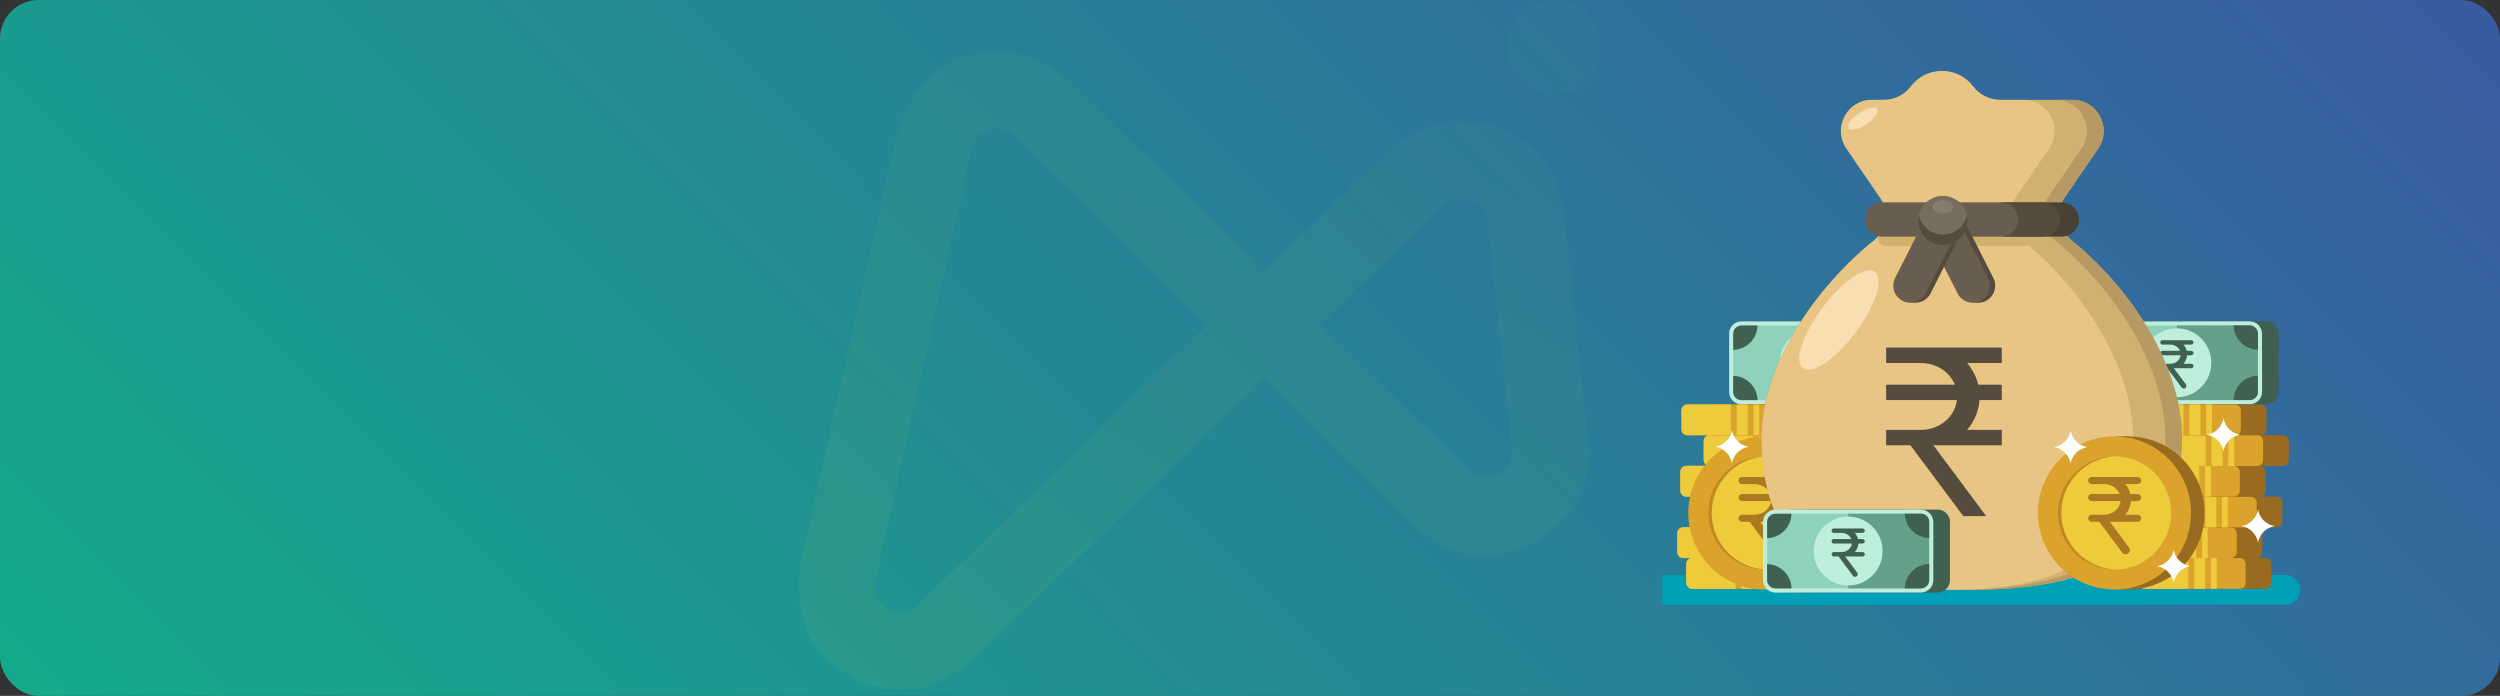 <svg width="388" height="108" viewBox="0 0 388 108" fill="none" xmlns="http://www.w3.org/2000/svg">
<rect x="0" y="0" width="388" height="108" fill="#333333" stroke="none"/>
<rect width="388" height="108" rx="6" fill="url(#paint0_linear_6709_15358)"/>
<mask id="mask0_6709_15358" style="mask-type:alpha" maskUnits="userSpaceOnUse" x="0" y="0" width="388" height="108">
<rect width="388" height="108" rx="6" fill="url(#paint1_linear_6709_15358)"/>
</mask>
<g mask="url(#mask0_6709_15358)">
</g>
<g clip-path="url(#clip0_6709_15358)">
<path d="M353.645 51.785C353.645 50.727 352.785 49.866 351.724 49.866L329.137 49.877C328.079 49.877 327.219 50.737 327.219 51.798L327.224 60.824C327.224 61.882 328.085 62.742 329.145 62.742L351.732 62.732C352.79 62.732 353.65 61.871 353.65 60.811L353.645 51.785Z" fill="#406052"/>
<path d="M351.067 51.788L351.072 60.815C351.073 61.873 350.213 62.734 349.155 62.734L326.568 62.746C325.51 62.747 324.649 61.887 324.648 60.829L324.644 51.802C324.643 50.745 325.503 49.883 326.561 49.883L349.148 49.871C350.206 49.871 351.067 50.731 351.067 51.788Z" fill="#BDEFDC"/>
<path d="M326.555 50.512H349.142C349.847 50.512 350.421 51.085 350.421 51.791V60.817C350.421 61.522 349.847 62.096 349.142 62.096H326.555C325.85 62.096 325.276 61.522 325.276 60.817V51.791C325.276 51.085 325.85 50.512 326.555 50.512Z" fill="#8ED2BB"/>
<path d="M349.139 50.506L337.845 50.511L337.85 62.095L349.145 62.09C349.85 62.09 350.424 61.516 350.421 60.811L350.416 51.785C350.416 51.08 349.842 50.506 349.137 50.508L349.139 50.506Z" fill="#64A08A"/>
<path d="M343.195 56.302C343.195 59.254 340.803 61.649 337.85 61.652C334.897 61.652 332.503 59.26 332.5 56.307C332.5 53.354 334.892 50.96 337.845 50.957C340.797 50.957 343.192 53.349 343.195 56.302Z" fill="#BDEFDC"/>
<path d="M340.423 53.138C340.423 52.949 340.271 52.796 340.081 52.796H335.616C335.426 52.796 335.273 52.951 335.273 53.141C335.273 53.33 335.426 53.483 335.616 53.483H336.826C337.516 53.483 338.105 53.883 338.334 54.446H335.616C335.426 54.446 335.273 54.601 335.273 54.791C335.273 54.98 335.426 55.133 335.616 55.133H338.429C338.342 55.877 337.658 56.459 336.829 56.459H335.618C335.429 56.459 335.276 56.614 335.276 56.804C335.276 56.993 335.429 57.146 335.618 57.146H336.36L338.592 60.138C338.668 60.241 338.792 60.304 338.921 60.304C339.258 60.304 339.45 59.92 339.247 59.648L337.381 57.146H340.084C340.273 57.146 340.426 56.991 340.426 56.801C340.426 56.612 340.273 56.459 340.084 56.459H338.884C339.197 56.088 339.397 55.633 339.434 55.133H340.084C340.273 55.133 340.426 54.98 340.426 54.791C340.426 54.601 340.273 54.449 340.084 54.449H339.379C339.292 54.091 339.121 53.762 338.884 53.483H340.084C340.273 53.483 340.426 53.328 340.426 53.138H340.423Z" fill="#406052"/>
<path d="M329.045 50.517H326.55C325.845 50.517 325.271 51.09 325.273 51.795V54.303C327.342 54.256 329.008 52.585 329.045 50.517Z" fill="#406052"/>
<path d="M325.271 58.329V60.824C325.271 61.529 325.845 62.103 326.55 62.1H329.058C329.011 60.032 327.34 58.366 325.271 58.329Z" fill="#406052"/>
<path d="M346.652 62.093H349.147C349.852 62.093 350.426 61.519 350.423 60.814V58.306C348.355 58.353 346.689 60.024 346.652 62.093Z" fill="#406052"/>
<path d="M350.426 54.28V51.785C350.426 51.08 349.853 50.506 349.148 50.509H346.64C346.687 52.577 348.358 54.243 350.426 54.28Z" fill="#406052"/>
<path d="M297.366 51.785C297.366 50.727 296.505 49.866 295.445 49.866L272.858 49.877C271.8 49.877 270.939 50.737 270.939 51.798L270.945 60.824C270.945 61.882 271.805 62.742 272.866 62.742L295.453 62.732C296.511 62.732 297.371 61.871 297.371 60.811L297.366 51.785Z" fill="#406052"/>
<path d="M294.788 60.816L294.783 51.788C294.783 50.728 293.923 49.87 292.864 49.87L270.274 49.882C269.215 49.883 268.356 50.742 268.357 51.801L268.362 60.83C268.362 61.89 269.222 62.748 270.281 62.748L292.871 62.736C293.93 62.735 294.789 61.876 294.788 60.816Z" fill="#BDEFDC"/>
<path d="M270.274 50.512H292.861C293.566 50.512 294.14 51.085 294.14 51.791V60.817C294.14 61.522 293.566 62.096 292.861 62.096H270.274C269.569 62.096 268.995 61.522 268.995 60.817V51.791C268.995 51.085 269.569 50.512 270.274 50.512Z" fill="#8ED2BB"/>
<path d="M292.86 50.506L281.565 50.511L281.571 62.095L292.865 62.09C293.571 62.09 294.144 61.516 294.142 60.811L294.136 51.785C294.136 51.08 293.563 50.506 292.858 50.508L292.86 50.506Z" fill="#64A08A"/>
<path d="M285.35 60.086C287.439 57.998 287.439 54.612 285.35 52.523C283.262 50.435 279.876 50.435 277.788 52.523C275.7 54.612 275.7 57.998 277.788 60.086C279.876 62.174 283.262 62.174 285.35 60.086Z" fill="#BDEFDC"/>
<path d="M284.142 53.137C284.142 52.948 283.99 52.795 283.8 52.795H279.334C279.145 52.795 278.992 52.95 278.992 53.14C278.992 53.329 279.145 53.482 279.334 53.482H280.545C281.234 53.482 281.824 53.882 282.053 54.445H279.334C279.145 54.445 278.992 54.6 278.992 54.79C278.992 54.979 279.145 55.132 279.334 55.132H282.147C282.061 55.877 281.376 56.458 280.547 56.458H279.337C279.147 56.458 278.995 56.613 278.995 56.803C278.995 56.992 279.147 57.145 279.337 57.145H280.079L282.311 60.137C282.387 60.24 282.511 60.303 282.64 60.303C282.976 60.303 283.169 59.919 282.966 59.648L281.1 57.145H283.803C283.992 57.145 284.145 56.99 284.145 56.8C284.145 56.611 283.992 56.458 283.803 56.458H282.603C282.916 56.087 283.116 55.632 283.153 55.132H283.803C283.992 55.132 284.145 54.979 284.145 54.79C284.145 54.6 283.992 54.448 283.803 54.448H283.097C283.011 54.09 282.84 53.761 282.603 53.482H283.803C283.992 53.482 284.145 53.327 284.145 53.137H284.142Z" fill="#406052"/>
<path d="M272.766 50.517H270.271C269.566 50.517 268.992 51.09 268.995 51.795V54.303C271.064 54.256 272.729 52.585 272.766 50.517Z" fill="#406052"/>
<path d="M268.989 58.329V60.824C268.989 61.529 269.563 62.103 270.268 62.1H272.776C272.729 60.032 271.058 58.366 268.989 58.329Z" fill="#406052"/>
<path d="M290.371 62.093H292.866C293.571 62.093 294.145 61.519 294.142 60.814V58.306C292.074 58.353 290.408 60.024 290.371 62.093Z" fill="#406052"/>
<path d="M294.147 54.279V51.784C294.147 51.079 293.574 50.505 292.868 50.508H290.36C290.408 52.576 292.079 54.242 294.147 54.279Z" fill="#406052"/>
<path d="M354.679 93.884H257.321C256.045 93.884 255 92.84 255 91.563C255 90.287 256.045 89.242 257.321 89.242H354.679C355.955 89.242 357 90.287 357 91.563C357 92.84 355.955 93.884 354.679 93.884Z" fill="#009FB8"/>
<path d="M351.576 86.593H336.876C336.36 86.593 335.941 87.011 335.941 87.527V90.448C335.941 90.964 336.36 91.382 336.876 91.382H351.576C352.092 91.382 352.51 90.964 352.51 90.448V87.527C352.51 87.011 352.092 86.593 351.576 86.593Z" fill="#996B20"/>
<path d="M347.588 86.593H332.888C332.372 86.593 331.954 87.011 331.954 87.527V90.448C331.954 90.964 332.372 91.382 332.888 91.382H347.588C348.104 91.382 348.523 90.964 348.523 90.448V87.527C348.523 87.011 348.104 86.593 347.588 86.593Z" fill="#DBA32C"/>
<path d="M339.615 91.382V86.593H332.886C332.371 86.593 331.952 87.011 331.952 87.527V90.448C331.952 90.964 332.371 91.382 332.886 91.382H339.615Z" fill="#EDCB3A"/>
<path d="M342.238 86.593H340.538V91.382H342.238V86.593Z" fill="#EDCB3A"/>
<path d="M344.034 86.593H343.137V91.382H344.034V86.593Z" fill="#EDCB3A"/>
<path d="M350.186 81.826H335.486C334.97 81.826 334.552 82.244 334.552 82.76V85.681C334.552 86.197 334.97 86.616 335.486 86.616H350.186C350.702 86.616 351.12 86.197 351.12 85.681V82.76C351.12 82.244 350.702 81.826 350.186 81.826Z" fill="#996B20"/>
<path d="M346.2 81.826H331.5C330.984 81.826 330.565 82.244 330.565 82.76V85.681C330.565 86.197 330.984 86.616 331.5 86.616H346.2C346.716 86.616 347.134 86.197 347.134 85.681V82.76C347.134 82.244 346.716 81.826 346.2 81.826Z" fill="#DBA32C"/>
<path d="M338.229 86.616V81.826H331.5C330.984 81.826 330.565 82.245 330.565 82.76V85.681C330.565 86.197 330.984 86.616 331.5 86.616H338.229Z" fill="#EDCB3A"/>
<path d="M340.849 81.826H339.149V86.616H340.849V81.826Z" fill="#EDCB3A"/>
<path d="M342.644 81.826H341.747V86.616H342.644V81.826Z" fill="#EDCB3A"/>
<path d="M353.299 77.064H338.599C338.083 77.064 337.665 77.482 337.665 77.998V80.919C337.665 81.435 338.083 81.853 338.599 81.853H353.299C353.815 81.853 354.233 81.435 354.233 80.919V77.998C354.233 77.482 353.815 77.064 353.299 77.064Z" fill="#996B20"/>
<path d="M349.312 77.064H334.612C334.096 77.064 333.678 77.482 333.678 77.998V80.919C333.678 81.435 334.096 81.853 334.612 81.853H349.312C349.828 81.853 350.246 81.435 350.246 80.919V77.998C350.246 77.482 349.828 77.064 349.312 77.064Z" fill="#DBA32C"/>
<path d="M341.339 81.851V77.061H334.61C334.094 77.061 333.676 77.48 333.676 77.996V80.917C333.676 81.433 334.094 81.851 334.61 81.851H341.339Z" fill="#EDCB3A"/>
<path d="M343.963 77.064H342.263V81.853H343.963V77.064Z" fill="#EDCB3A"/>
<path d="M345.758 77.064H344.86V81.853H345.758V77.064Z" fill="#EDCB3A"/>
<path d="M335.966 72.297H350.669C351.185 72.297 351.603 72.715 351.603 73.231V76.152C351.603 76.668 351.185 77.086 350.669 77.086H335.966C335.451 77.086 335.032 76.668 335.032 76.152V73.231C335.032 72.715 335.451 72.297 335.966 72.297Z" fill="#996B20"/>
<path d="M331.979 72.297H346.682C347.198 72.297 347.616 72.715 347.616 73.231V76.152C347.616 76.668 347.198 77.086 346.682 77.086H331.979C331.463 77.086 331.045 76.668 331.045 76.152V73.231C331.045 72.715 331.463 72.297 331.979 72.297Z" fill="#DBA32C"/>
<path d="M338.708 77.086V72.297H331.979C331.463 72.297 331.045 72.715 331.045 73.231V76.152C331.045 76.668 331.463 77.086 331.979 77.086H338.708Z" fill="#EDCB3A"/>
<path d="M341.329 72.297H339.629V77.086H341.329V72.297Z" fill="#EDCB3A"/>
<path d="M343.124 72.297H342.227V77.086H343.124V72.297Z" fill="#EDCB3A"/>
<path d="M339.581 67.532H354.283C354.799 67.532 355.218 67.951 355.218 68.466V71.388C355.218 71.903 354.799 72.322 354.283 72.322H339.581C339.065 72.322 338.646 71.903 338.646 71.388V68.466C338.646 67.951 339.065 67.532 339.581 67.532Z" fill="#996B20"/>
<path d="M335.593 67.532H350.296C350.812 67.532 351.23 67.951 351.23 68.466V71.388C351.23 71.903 350.812 72.322 350.296 72.322H335.593C335.078 72.322 334.659 71.903 334.659 71.388V68.466C334.659 67.951 335.078 67.532 335.593 67.532Z" fill="#DBA32C"/>
<path d="M342.32 72.322V67.532H335.591C335.076 67.532 334.657 67.951 334.657 68.466V71.388C334.657 71.903 335.076 72.322 335.591 72.322H342.32Z" fill="#EDCB3A"/>
<path d="M344.943 67.532H343.243V72.322H344.943V67.532Z" fill="#EDCB3A"/>
<path d="M346.739 67.532H345.842V72.322H346.739V67.532Z" fill="#EDCB3A"/>
<path d="M350.834 62.768H336.134C335.618 62.768 335.2 63.186 335.2 63.702V66.623C335.2 67.139 335.618 67.557 336.134 67.557H350.834C351.35 67.557 351.769 67.139 351.769 66.623V63.702C351.769 63.186 351.35 62.768 350.834 62.768Z" fill="#996B20"/>
<path d="M346.847 62.768H332.147C331.631 62.768 331.213 63.186 331.213 63.702V66.623C331.213 67.139 331.631 67.557 332.147 67.557H346.847C347.363 67.557 347.781 67.139 347.781 66.623V63.702C347.781 63.186 347.363 62.768 346.847 62.768Z" fill="#DBA32C"/>
<path d="M338.874 67.555V62.766H332.145C331.629 62.766 331.211 63.184 331.211 63.7V66.621C331.211 67.137 331.629 67.555 332.145 67.555H338.874Z" fill="#EDCB3A"/>
<path d="M341.498 62.768H339.798V67.557H341.498V62.768Z" fill="#EDCB3A"/>
<path d="M343.293 62.768H342.396V67.557H343.293V62.768Z" fill="#EDCB3A"/>
<path d="M266.622 86.593H281.324C281.84 86.593 282.259 87.011 282.259 87.527V90.448C282.259 90.964 281.84 91.382 281.324 91.382H266.622C266.106 91.382 265.688 90.964 265.688 90.448V87.527C265.688 87.011 266.106 86.593 266.622 86.593Z" fill="#996B20"/>
<path d="M277.334 86.593H262.634C262.118 86.593 261.7 87.011 261.7 87.527V90.448C261.7 90.964 262.118 91.382 262.634 91.382H277.334C277.85 91.382 278.269 90.964 278.269 90.448V87.527C278.269 87.011 277.85 86.593 277.334 86.593Z" fill="#DBA32C"/>
<path d="M269.363 91.382V86.593H262.634C262.119 86.593 261.7 87.011 261.7 87.527V90.448C261.7 90.964 262.119 91.382 262.634 91.382H269.363Z" fill="#EDCB3A"/>
<path d="M271.984 86.593H270.284V91.382H271.984V86.593Z" fill="#EDCB3A"/>
<path d="M273.782 86.593H272.885V91.382H273.782V86.593Z" fill="#EDCB3A"/>
<path d="M279.934 81.826H265.234C264.718 81.826 264.3 82.244 264.3 82.76V85.681C264.3 86.197 264.718 86.616 265.234 86.616H279.934C280.45 86.616 280.868 86.197 280.868 85.681V82.76C280.868 82.244 280.45 81.826 279.934 81.826Z" fill="#996B20"/>
<path d="M275.947 81.826H261.247C260.731 81.826 260.312 82.244 260.312 82.76V85.681C260.312 86.197 260.731 86.616 261.247 86.616H275.947C276.463 86.616 276.881 86.197 276.881 85.681V82.76C276.881 82.244 276.463 81.826 275.947 81.826Z" fill="#DBA32C"/>
<path d="M267.974 86.616V81.826H261.245C260.729 81.826 260.311 82.245 260.311 82.76V85.681C260.311 86.197 260.729 86.616 261.245 86.616H267.974Z" fill="#EDCB3A"/>
<path d="M270.597 81.826H268.897V86.616H270.597V81.826Z" fill="#EDCB3A"/>
<path d="M272.392 81.826H271.495V86.616H272.392V81.826Z" fill="#EDCB3A"/>
<path d="M268.345 77.064H283.048C283.564 77.064 283.982 77.482 283.982 77.998V80.919C283.982 81.434 283.564 81.853 283.048 81.853H268.345C267.83 81.853 267.411 81.434 267.411 80.919V77.998C267.411 77.482 267.83 77.064 268.345 77.064Z" fill="#996B20"/>
<path d="M279.06 77.064H264.36C263.844 77.064 263.426 77.482 263.426 77.998V80.919C263.426 81.435 263.844 81.853 264.36 81.853H279.06C279.576 81.853 279.994 81.435 279.994 80.919V77.998C279.994 77.482 279.576 77.064 279.06 77.064Z" fill="#DBA32C"/>
<path d="M271.087 81.851V77.061H264.358C263.842 77.061 263.424 77.48 263.424 77.996V80.917C263.424 81.433 263.842 81.851 264.358 81.851H271.087Z" fill="#EDCB3A"/>
<path d="M273.711 77.064H272.011V81.853H273.711V77.064Z" fill="#EDCB3A"/>
<path d="M275.506 77.064H274.608V81.853H275.506V77.064Z" fill="#EDCB3A"/>
<path d="M265.713 72.297H280.415C280.931 72.297 281.349 72.715 281.349 73.231V76.152C281.349 76.668 280.931 77.086 280.415 77.086H265.713C265.197 77.086 264.778 76.668 264.778 76.152V73.231C264.778 72.715 265.197 72.297 265.713 72.297Z" fill="#996B20"/>
<path d="M261.725 72.297H276.428C276.944 72.297 277.362 72.715 277.362 73.231V76.152C277.362 76.668 276.944 77.086 276.428 77.086H261.725C261.209 77.086 260.791 76.668 260.791 76.152V73.231C260.791 72.715 261.209 72.297 261.725 72.297Z" fill="#DBA32C"/>
<path d="M268.452 77.086V72.297H261.723C261.207 72.297 260.789 72.715 260.789 73.231V76.152C260.789 76.668 261.207 77.086 261.723 77.086H268.452Z" fill="#EDCB3A"/>
<path d="M271.076 72.297H269.376V77.086H271.076V72.297Z" fill="#EDCB3A"/>
<path d="M272.871 72.297H271.974V77.086H272.871V72.297Z" fill="#EDCB3A"/>
<path d="M269.326 67.532H284.028C284.544 67.532 284.963 67.951 284.963 68.466V71.388C284.963 71.903 284.544 72.322 284.028 72.322H269.326C268.81 72.322 268.392 71.903 268.392 71.388V68.466C268.392 67.951 268.81 67.532 269.326 67.532Z" fill="#996B20"/>
<path d="M265.341 67.532H280.044C280.56 67.532 280.978 67.951 280.978 68.466V71.388C280.978 71.903 280.56 72.322 280.044 72.322H265.341C264.826 72.322 264.407 71.903 264.407 71.388V68.466C264.407 67.951 264.826 67.532 265.341 67.532Z" fill="#DBA32C"/>
<path d="M272.068 72.322V67.532H265.339C264.824 67.532 264.405 67.951 264.405 68.466V71.388C264.405 71.903 264.824 72.322 265.339 72.322H272.068Z" fill="#EDCB3A"/>
<path d="M274.691 67.532H272.991V72.322H274.691V67.532Z" fill="#EDCB3A"/>
<path d="M276.487 67.532H275.59V72.322H276.487V67.532Z" fill="#EDCB3A"/>
<path d="M280.58 62.768H265.88C265.364 62.768 264.945 63.186 264.945 63.702V66.623C264.945 67.139 265.364 67.557 265.88 67.557H280.58C281.095 67.557 281.514 67.139 281.514 66.623V63.702C281.514 63.186 281.095 62.768 280.58 62.768Z" fill="#996B20"/>
<path d="M276.592 62.768H261.892C261.376 62.768 260.958 63.186 260.958 63.702V66.623C260.958 67.139 261.376 67.557 261.892 67.557H276.592C277.108 67.557 277.526 67.139 277.526 66.623V63.702C277.526 63.186 277.108 62.768 276.592 62.768Z" fill="#DBA32C"/>
<path d="M268.621 67.555V62.766H261.892C261.376 62.766 260.958 63.184 260.958 63.7V66.621C260.958 67.137 261.376 67.555 261.892 67.555H268.621Z" fill="#EDCB3A"/>
<path d="M271.242 62.768H269.542V67.557H271.242V62.768Z" fill="#EDCB3A"/>
<path d="M273.04 62.768H272.143V67.557H273.04V62.768Z" fill="#EDCB3A"/>
<path d="M280.565 90.586C286.626 88.076 289.504 81.127 286.993 75.066C284.483 69.004 277.534 66.126 271.473 68.637C265.412 71.147 262.533 78.096 265.044 84.157C267.555 90.219 274.503 93.097 280.565 90.586Z" fill="#996B20"/>
<path d="M276.117 67.734H274.13V91.492H276.117V67.734Z" fill="#996B20"/>
<path d="M284.239 85.468C287.471 79.759 285.464 72.51 279.755 69.278C274.046 66.045 266.798 68.053 263.565 73.762C260.332 79.471 262.34 86.719 268.049 89.952C273.758 93.184 281.006 91.177 284.239 85.468Z" fill="#DBA32C"/>
<path d="M277.495 87.642C281.931 85.659 283.919 80.456 281.935 76.02C279.952 71.585 274.749 69.597 270.313 71.58C265.878 73.563 263.89 78.767 265.873 83.202C267.856 87.638 273.06 89.626 277.495 87.642Z" fill="#EDCB3A"/>
<path d="M265.655 79.61C265.655 74.844 269.448 70.965 274.179 70.817C274.087 70.815 273.995 70.81 273.903 70.81C269.045 70.81 265.105 74.749 265.105 79.607C265.105 84.465 269.045 88.404 273.903 88.404C273.995 88.404 274.087 88.399 274.179 88.396C269.448 88.252 265.655 84.373 265.655 79.604V79.61Z" fill="#C18925"/>
<path d="M278.056 74.574C278.056 74.271 277.811 74.026 277.509 74.026H270.367C270.064 74.029 269.819 74.276 269.819 74.579C269.819 74.882 270.064 75.126 270.367 75.126H272.304C273.406 75.126 274.348 75.766 274.714 76.668H270.367C270.064 76.668 269.819 76.916 269.819 77.219C269.819 77.521 270.064 77.766 270.367 77.766H274.864C274.725 78.955 273.632 79.884 272.306 79.887H270.369C270.067 79.887 269.822 80.134 269.822 80.437C269.822 80.74 270.067 80.984 270.369 80.984H271.554L275.122 85.769C275.246 85.934 275.44 86.032 275.648 86.032C276.188 86.032 276.493 85.416 276.172 84.984L273.185 80.982H277.509C277.811 80.982 278.056 80.734 278.056 80.432C278.056 80.129 277.811 79.884 277.509 79.884H275.59C276.093 79.292 276.411 78.561 276.469 77.763H277.506C277.809 77.763 278.054 77.516 278.054 77.213C278.054 76.911 277.809 76.666 277.506 76.666H276.377C276.24 76.092 275.964 75.569 275.585 75.124H277.504C277.806 75.124 278.051 74.876 278.051 74.574H278.056Z" fill="#AA7921"/>
<path d="M320.4 30.705L325.642 23.037C327.829 19.84 325.537 15.5 321.666 15.5H290.513C286.64 15.5 284.35 19.84 286.537 23.037L291.834 30.787C293.253 32.863 292.834 35.682 290.877 37.258C281.758 44.6 273.355 56.674 273.355 68.071C273.355 86.103 287.974 91.545 306.005 91.545C324.037 91.545 338.656 86.105 338.656 68.071C338.656 56.632 330.495 44.513 321.369 37.179C319.406 35.603 318.987 32.784 320.406 30.705H320.4Z" fill="#D0B170"/>
<path d="M321.363 37.181C319.4 35.605 318.979 32.786 320.4 30.707L325.642 23.039C327.829 19.841 325.537 15.502 321.666 15.502H319.079C322.952 15.502 325.242 19.841 323.055 23.039L317.813 30.707C316.392 32.786 316.813 35.605 318.776 37.181C327.902 44.515 336.063 56.634 336.063 68.073C336.063 85.673 322.139 91.276 304.705 91.536C305.134 91.541 305.566 91.547 305.997 91.547C324.029 91.547 338.647 86.107 338.647 68.073C338.647 56.634 330.487 44.515 321.36 37.181H321.363Z" fill="#B79963"/>
<path d="M313.758 37.182C311.795 35.605 311.376 32.787 312.795 30.708L318.037 23.04C320.224 19.842 317.932 15.503 314.06 15.503H310.545C308.879 15.503 307.271 14.768 306.271 13.44C305.158 11.958 303.392 11 301.397 11C299.403 11 297.634 11.958 296.524 13.44C295.524 14.771 293.916 15.503 292.25 15.503H290.571C286.697 15.503 284.408 19.842 286.595 23.04L291.892 30.79C293.31 32.866 292.892 35.684 290.934 37.261C281.816 44.603 273.413 56.676 273.413 68.074C273.413 86.105 284.468 91.547 302.5 91.547C320.532 91.547 331.05 86.108 331.05 68.074C331.05 56.634 322.889 44.516 313.763 37.182H313.758Z" fill="#E8C585"/>
<path d="M287.973 51.61C291.063 47.481 292.418 43.274 290.999 42.213C289.581 41.151 285.926 43.637 282.836 47.766C279.747 51.894 278.392 56.102 279.811 57.163C281.229 58.225 284.884 55.739 287.973 51.61Z" fill="#F9DEB2"/>
<path d="M289.685 19.274C288.432 20.111 287.161 20.408 286.848 19.937C286.535 19.466 287.293 18.405 288.545 17.569C289.798 16.732 291.069 16.434 291.382 16.905C291.698 17.376 290.937 18.437 289.685 19.274Z" fill="#F9DEB2"/>
<path d="M314.811 38.2H292.734C292.024 38.2 291.442 37.619 291.442 36.908C291.442 36.198 292.024 35.616 292.734 35.616H314.811C315.521 35.616 316.103 36.198 316.103 36.908C316.103 37.619 315.521 38.2 314.811 38.2Z" fill="#D0B170"/>
<path d="M310.671 56.34V53.95H292.727V56.34H298.14C300.545 56.34 302.595 57.737 303.392 59.703H292.727V62.092H303.716C303.411 64.69 301.032 66.713 298.14 66.713H292.727V69.103H296.503L304.703 80.103L308.256 80.098L300.061 69.103H310.674V66.713H305.3C306.395 65.424 307.092 63.832 307.219 62.092H310.674V59.703H307.021C306.721 58.456 306.124 57.311 305.298 56.34H310.674H310.671Z" fill="#554C3D"/>
<path d="M330.276 91.489C336.837 91.489 342.155 86.171 342.155 79.61C342.155 73.05 336.837 67.731 330.276 67.731C323.716 67.731 318.397 73.05 318.397 79.61C318.397 86.171 323.716 91.489 330.276 91.489Z" fill="#996B20"/>
<path d="M330.372 67.734H328.385V91.492H330.372V67.734Z" fill="#996B20"/>
<path d="M336.559 88.011C341.198 83.372 341.198 75.851 336.559 71.212C331.92 66.573 324.399 66.573 319.76 71.212C315.121 75.851 315.121 83.372 319.76 88.011C324.399 92.65 331.92 92.65 336.559 88.011Z" fill="#DBA32C"/>
<path d="M328.161 88.407C333.019 88.407 336.958 84.469 336.958 79.61C336.958 74.751 333.019 70.812 328.161 70.812C323.302 70.812 319.363 74.751 319.363 79.61C319.363 84.469 323.302 88.407 328.161 88.407Z" fill="#EDCB3A"/>
<path d="M319.913 79.611C319.913 74.845 323.705 70.966 328.437 70.818C328.345 70.816 328.253 70.811 328.161 70.811C323.303 70.811 319.363 74.75 319.363 79.608C319.363 84.466 323.303 88.405 328.161 88.405C328.253 88.405 328.345 88.4 328.437 88.397C323.705 88.253 319.913 84.374 319.913 79.605V79.611Z" fill="#C18925"/>
<path d="M332.314 74.574C332.314 74.271 332.069 74.026 331.767 74.026H324.625C324.322 74.029 324.077 74.276 324.077 74.579C324.077 74.882 324.322 75.126 324.625 75.126H326.561C327.664 75.126 328.606 75.766 328.972 76.668H324.625C324.322 76.668 324.077 76.916 324.077 77.219C324.077 77.521 324.322 77.766 324.625 77.766H329.122C328.982 78.955 327.89 79.884 326.564 79.887H324.627C324.325 79.887 324.08 80.134 324.08 80.437C324.08 80.74 324.325 80.984 324.627 80.984H325.811L329.38 85.769C329.503 85.934 329.698 86.032 329.906 86.032C330.443 86.032 330.751 85.416 330.43 84.984L327.443 80.982H331.767C332.069 80.982 332.314 80.734 332.314 80.432C332.314 80.129 332.069 79.884 331.767 79.884H329.848C330.351 79.292 330.672 78.561 330.727 77.763H331.764C332.067 77.763 332.311 77.516 332.311 77.213C332.311 76.911 332.067 76.666 331.764 76.666H330.635C330.498 76.092 330.222 75.569 329.843 75.124H331.761C332.064 75.124 332.309 74.876 332.309 74.574H332.314Z" fill="#AA7921"/>
<path d="M320.005 31.413H311.202C309.737 31.413 308.55 32.6 308.55 34.064C308.55 35.529 309.737 36.716 311.202 36.716H320.005C321.47 36.716 322.658 35.529 322.658 34.064C322.658 32.6 321.47 31.413 320.005 31.413Z" fill="#494136"/>
<path d="M317.084 31.413H311.202C309.737 31.413 308.55 32.6 308.55 34.064C308.55 35.529 309.737 36.716 311.202 36.716H317.084C318.549 36.716 319.737 35.529 319.737 34.064C319.737 32.6 318.549 31.413 317.084 31.413Z" fill="#554C3D"/>
<path d="M310.553 31.413H292.092C290.627 31.413 289.439 32.6 289.439 34.064C289.439 35.529 290.627 36.716 292.092 36.716H310.553C312.018 36.716 313.205 35.529 313.205 34.064C313.205 32.6 312.018 31.413 310.553 31.413Z" fill="#685D4E"/>
<path d="M309.373 43.142L305.284 35.079C304.626 33.779 303.021 33.253 301.721 33.911C300.421 34.569 299.894 36.174 300.552 37.474L304.642 45.537C305.3 46.837 306.905 47.363 308.205 46.705C309.505 46.047 310.031 44.442 309.373 43.142Z" fill="#554C3D"/>
<path d="M308.547 43.142L304.458 35.079C303.8 33.779 302.194 33.253 300.894 33.911C299.594 34.569 299.068 36.174 299.726 37.474L303.815 45.537C304.473 46.837 306.079 47.363 307.379 46.705C308.679 46.047 309.205 44.442 308.547 43.142Z" fill="#685D4E"/>
<path d="M294.889 43.142L298.979 35.079C299.636 33.779 301.242 33.253 302.542 33.911C303.842 34.569 304.368 36.174 303.71 37.474L299.621 45.537C298.963 46.837 297.358 47.363 296.058 46.705C294.758 46.047 294.231 44.442 294.889 43.142Z" fill="#554C3D"/>
<path d="M294.123 43.142L298.213 35.079C298.871 33.779 300.476 33.253 301.776 33.911C303.076 34.569 303.602 36.174 302.945 37.474L298.855 45.537C298.197 46.837 296.592 47.363 295.292 46.705C293.992 46.047 293.466 44.442 294.123 43.142Z" fill="#685D4E"/>
<path d="M301.545 38.053C303.658 38.053 305.371 36.34 305.371 34.227C305.371 32.114 303.658 30.4 301.545 30.4C299.432 30.4 297.719 32.114 297.719 34.227C297.719 36.34 299.432 38.053 301.545 38.053Z" fill="#776C5E"/>
<path d="M303.168 32.106C303.168 32.677 302.442 33.137 301.547 33.137C300.652 33.137 299.926 32.674 299.926 32.106C299.926 31.537 300.652 31.074 301.547 31.074C302.442 31.074 303.168 31.537 303.168 32.106Z" fill="#877B6F"/>
<path d="M301.545 36.404C299.716 36.404 298.187 35.12 297.808 33.401C297.75 33.667 297.716 33.944 297.716 34.228C297.716 36.341 299.429 38.054 301.542 38.054C303.655 38.054 305.368 36.341 305.368 34.228C305.368 33.944 305.334 33.667 305.276 33.401C304.897 35.117 303.371 36.404 301.54 36.404H301.545Z" fill="#554C3D"/>
<path d="M321.358 71.948C321.135 70.627 320.085 69.588 318.756 69.388C320.085 69.188 321.137 68.148 321.358 66.827C321.582 68.148 322.632 69.188 323.961 69.388C322.632 69.588 321.58 70.627 321.358 71.948Z" fill="white"/>
<path d="M345.087 70.032C344.863 68.711 343.813 67.672 342.484 67.472C343.813 67.272 344.866 66.232 345.087 64.911C345.311 66.232 346.361 67.272 347.69 67.472C346.361 67.672 345.308 68.711 345.087 70.032Z" fill="white"/>
<path d="M350.45 84.209C350.227 82.888 349.177 81.848 347.848 81.648C349.177 81.448 350.229 80.409 350.45 79.088C350.674 80.409 351.724 81.448 353.053 81.648C351.724 81.848 350.671 82.888 350.45 84.209Z" fill="white"/>
<path d="M268.797 71.9C268.573 70.579 267.523 69.54 266.194 69.34C267.523 69.14 268.576 68.1 268.797 66.779C269.021 68.1 270.071 69.14 271.4 69.34C270.071 69.54 269.018 70.579 268.797 71.9Z" fill="white"/>
<path d="M337.353 90.434C337.129 89.114 336.079 88.074 334.75 87.874C336.079 87.674 337.132 86.635 337.353 85.314C337.576 86.635 338.626 87.674 339.955 87.874C338.626 88.074 337.574 89.114 337.353 90.434Z" fill="white"/>
<path d="M302.631 81.003C302.631 79.945 301.771 79.085 300.71 79.085L278.124 79.096C277.066 79.096 276.205 79.956 276.205 81.016L276.21 90.043C276.21 91.101 277.071 91.961 278.131 91.961L300.718 91.951C301.776 91.951 302.637 91.09 302.637 90.03L302.631 81.003Z" fill="#406052"/>
<path d="M300.048 81.011L300.053 90.037C300.053 91.095 299.193 91.956 298.135 91.957L275.548 91.969C274.49 91.969 273.629 91.109 273.629 90.051L273.624 81.025C273.624 79.967 274.484 79.106 275.542 79.106L298.128 79.094C299.189 79.093 300.047 79.953 300.048 81.011Z" fill="#BDEFDC"/>
<path d="M275.542 79.731H298.129C298.834 79.731 299.407 80.305 299.407 81.01V90.037C299.407 90.742 298.834 91.316 298.129 91.316H275.542C274.836 91.316 274.263 90.742 274.263 90.037V81.01C274.263 80.305 274.836 79.731 275.542 79.731Z" fill="#8ED2BB"/>
<path d="M298.126 79.727L286.831 79.732L286.836 91.316L298.131 91.311C298.836 91.311 299.41 90.737 299.407 90.032L299.402 81.005C299.402 80.3 298.828 79.727 298.123 79.729L298.126 79.727Z" fill="#64A08A"/>
<path d="M292.181 85.522C292.181 88.474 289.789 90.869 286.836 90.871C283.884 90.871 281.489 88.479 281.486 85.527C281.484 82.574 283.878 80.179 286.831 80.177C289.784 80.177 292.178 82.569 292.181 85.522Z" fill="#BDEFDC"/>
<path d="M289.411 82.358C289.411 82.168 289.258 82.016 289.069 82.016H284.603C284.413 82.016 284.261 82.171 284.261 82.36C284.261 82.55 284.413 82.703 284.603 82.703H285.813C286.503 82.703 287.092 83.103 287.321 83.666H284.603C284.413 83.666 284.261 83.821 284.261 84.01C284.261 84.2 284.413 84.353 284.603 84.353H287.416C287.329 85.097 286.645 85.679 285.816 85.679H284.605C284.416 85.679 284.263 85.834 284.263 86.023C284.263 86.213 284.416 86.366 284.605 86.366H285.348L287.579 89.358C287.655 89.46 287.779 89.523 287.908 89.523C288.245 89.523 288.437 89.139 288.234 88.868L286.369 86.366H289.071C289.261 86.366 289.413 86.21 289.413 86.021C289.413 85.831 289.261 85.679 289.071 85.679H287.871C288.184 85.308 288.384 84.853 288.421 84.353H289.071C289.261 84.353 289.413 84.2 289.413 84.01C289.413 83.821 289.261 83.668 289.071 83.668H288.366C288.279 83.31 288.108 82.981 287.871 82.703H289.071C289.261 82.703 289.413 82.547 289.413 82.358H289.411Z" fill="#406052"/>
<path d="M278.032 79.735H275.537C274.832 79.735 274.258 80.309 274.261 81.014V83.522C276.329 83.475 277.995 81.804 278.032 79.735Z" fill="#406052"/>
<path d="M274.257 87.549V90.044C274.257 90.749 274.831 91.323 275.536 91.32H278.044C277.996 89.251 276.325 87.586 274.257 87.549Z" fill="#406052"/>
<path d="M295.637 91.311H298.131C298.837 91.311 299.41 90.738 299.408 90.032V87.524C297.339 87.572 295.674 89.243 295.637 91.311Z" fill="#406052"/>
<path d="M299.413 83.498V81.003C299.413 80.298 298.839 79.724 298.134 79.727H295.626C295.673 81.795 297.344 83.461 299.413 83.498Z" fill="#406052"/>
</g>
<g opacity="0.06">
<path d="M246.385 67.726C246.385 67.726 243.88 43.767 242.729 33.411C241.729 24.808 236.277 21.41 233.621 20.206C230.59 18.868 227.223 18.487 223.97 19.114C220.717 19.74 217.732 21.344 215.415 23.711L196.317 41.917C196.317 41.917 173.734 20.292 166.4 13.011C164.45 11.031 162.034 9.571 159.374 8.765C156.714 7.959 153.894 7.833 151.173 8.398C144.828 9.785 140.742 14.248 138.72 22.733C138.645 23.184 125.999 79.727 124.741 84.931C123.483 90.136 123.268 98.147 128.698 102.707C134.129 107.266 142.463 109.794 150.764 102.449C153.464 99.9 196.317 58.714 196.317 58.714L218.813 80.877C226.717 88.674 234.943 86.426 239.621 83.275C243.127 80.78 247.235 76.479 246.385 67.726ZM142.463 93.846C139.559 96.749 134.86 93.846 135.935 89.76C136.613 86.458 149.764 28.152 150.711 23.722C151.657 19.291 155.593 19.195 157.894 21.442C159.292 22.84 187.402 50.402 187.402 50.402C187.402 50.402 145.689 90.781 142.463 93.846ZM227.76 72.758C224.093 69.21 204.833 50.337 204.833 50.337C204.833 50.337 222.426 33.572 224.19 31.809C225.953 30.045 230.416 30.346 230.825 34.131C231.233 37.917 234.502 67.371 234.696 69.812C234.89 72.253 231.448 76.339 227.771 72.769L227.76 72.758Z" fill="url(#paint2_linear_6709_15358)"/>
<path d="M241.226 14.603C245.258 14.603 248.527 11.334 248.527 7.302C248.527 3.269 245.258 0 241.226 0C237.193 0 233.924 3.269 233.924 7.302C233.924 11.334 237.193 14.603 241.226 14.603Z" fill="#4ABA7A"/>
</g>
<defs>
<linearGradient id="paint0_linear_6709_15358" x1="403.52" y1="-39.687" x2="4.65" y2="356.505" gradientUnits="userSpaceOnUse">
<stop stop-color="#3E51A3"/>
<stop offset="1" stop-color="#00D37F"/>
</linearGradient>
<linearGradient id="paint1_linear_6709_15358" x1="403.52" y1="-39.687" x2="4.65" y2="356.505" gradientUnits="userSpaceOnUse">
<stop stop-color="#3E51A3"/>
<stop offset="1" stop-color="#00D37F"/>
</linearGradient>
<linearGradient id="paint2_linear_6709_15358" x1="152.943" y1="118.673" x2="228.951" y2="-0.953" gradientUnits="userSpaceOnUse">
<stop offset="0.087" stop-color="#CDDC29"/>
<stop offset="0.962" stop-color="#4ABA7A"/>
</linearGradient>
<clipPath id="clip0_6709_15358">
<rect width="108" height="108" fill="white" transform="translate(258)"/>
</clipPath>
</defs>
</svg>
